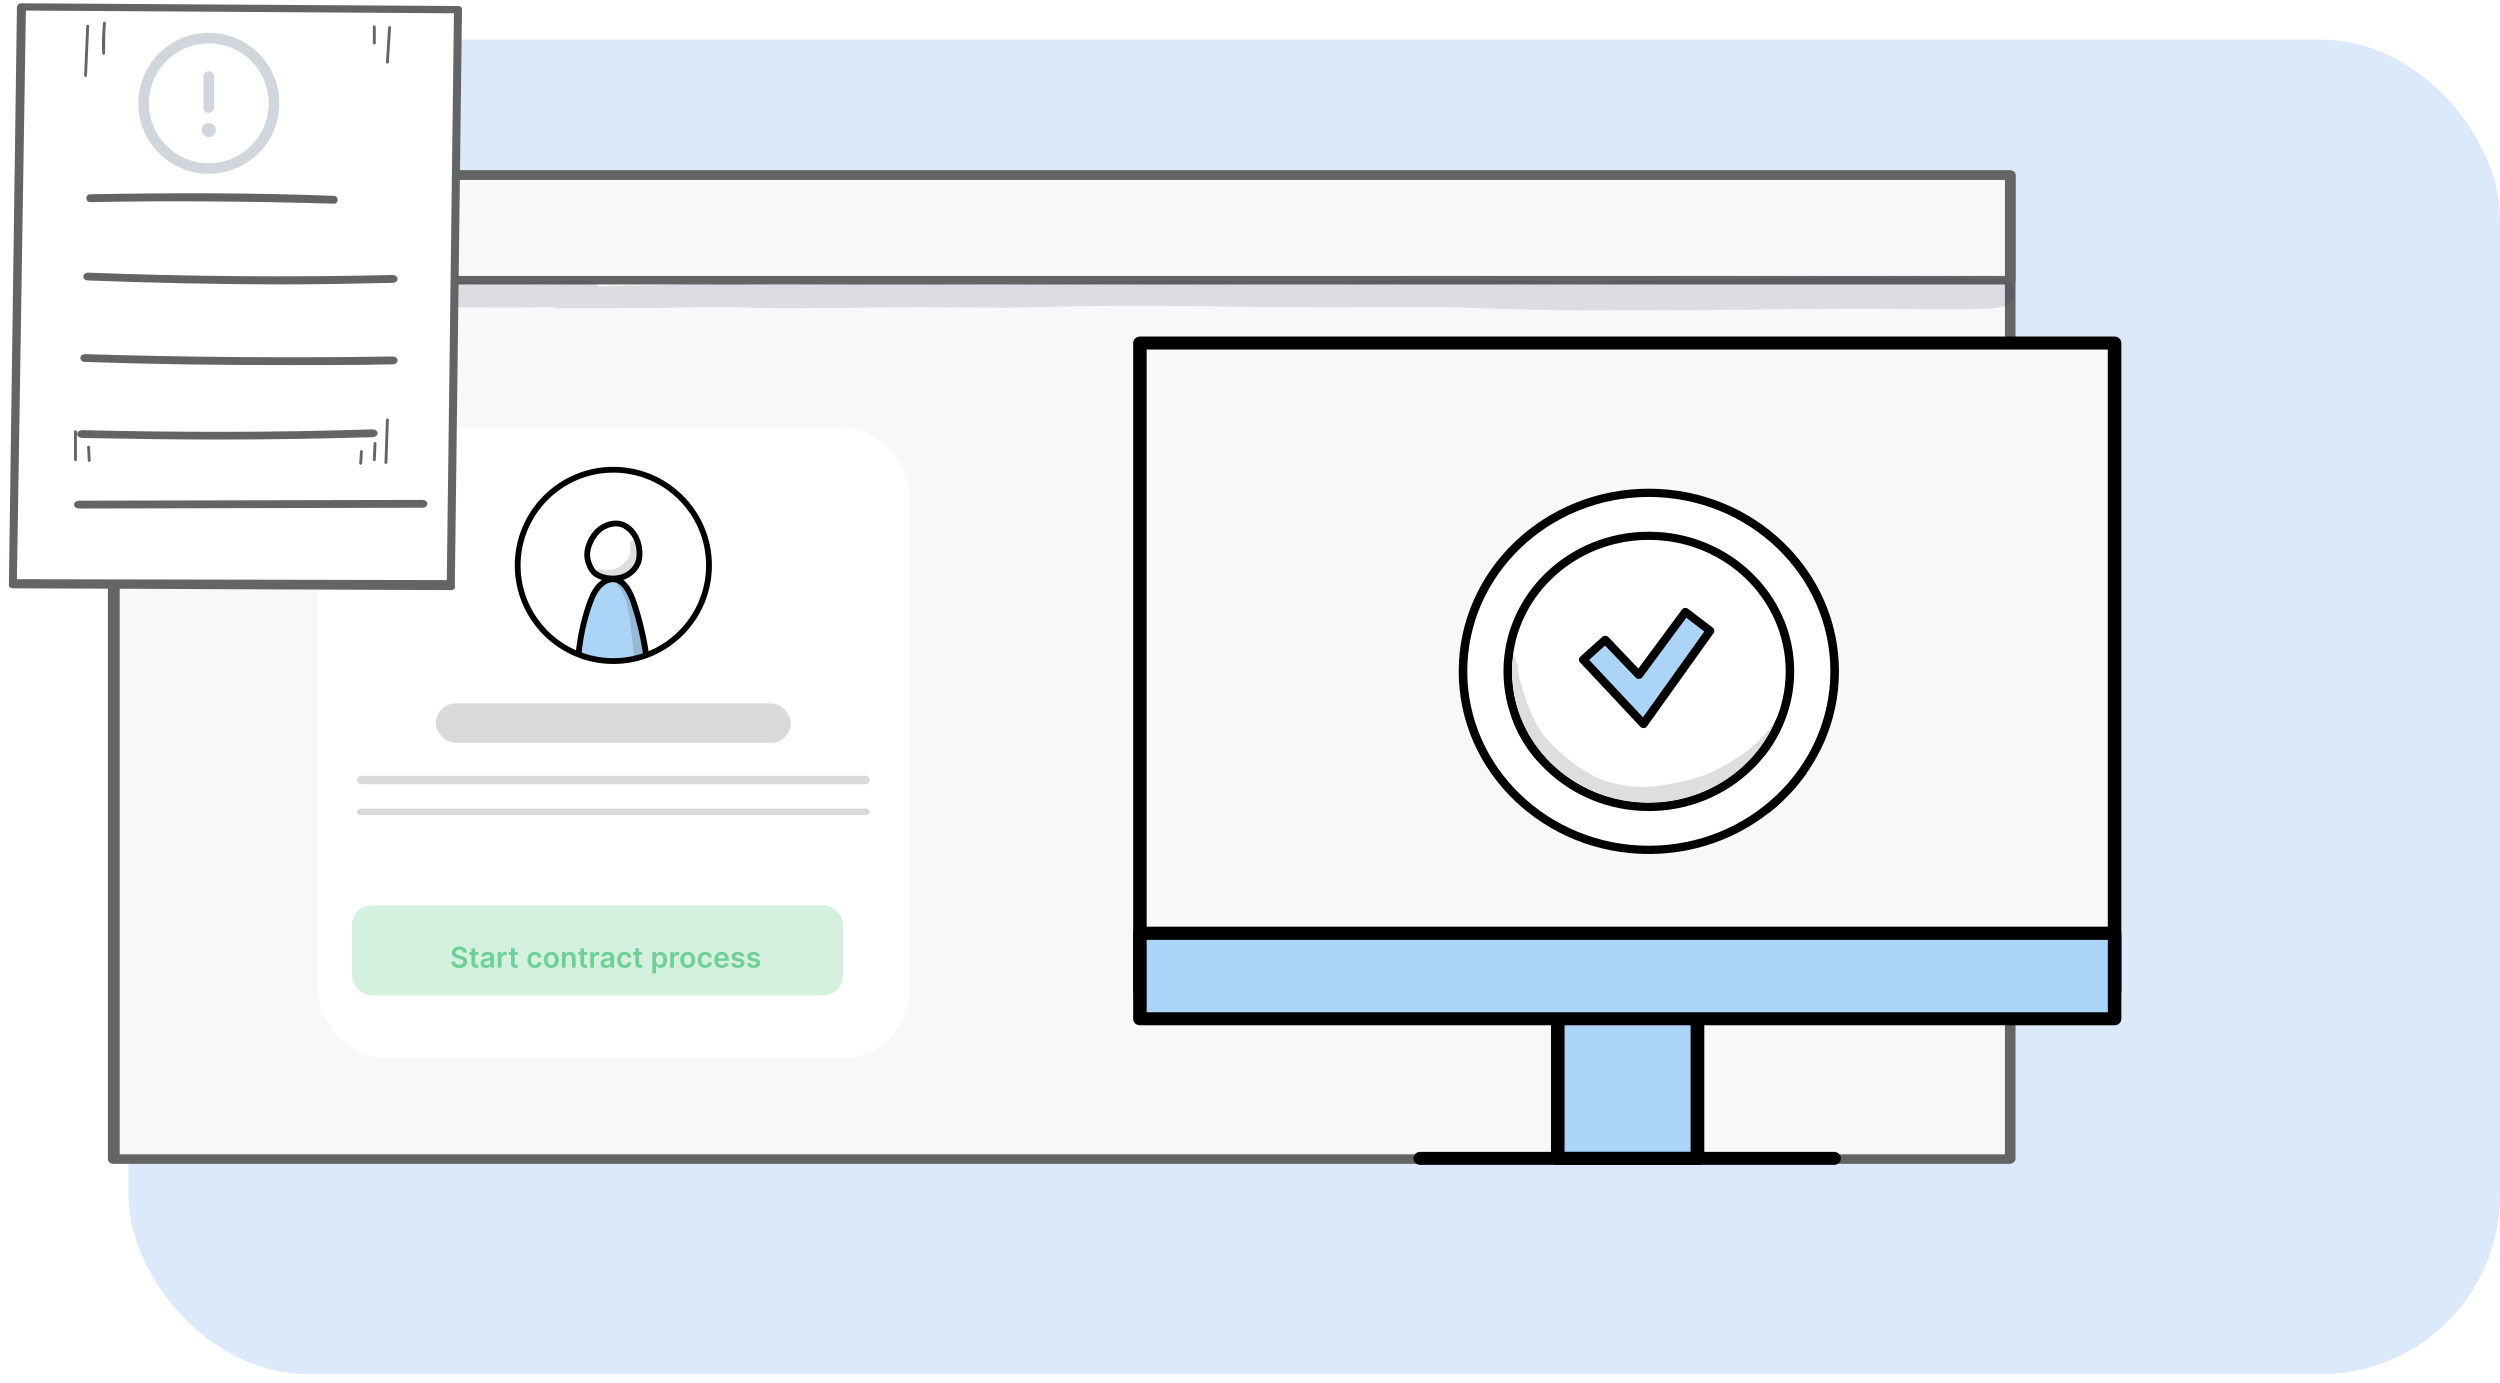 <svg width="253" height="140" viewBox="0 0 253 140" fill="none" xmlns="http://www.w3.org/2000/svg">
<rect opacity="0.5" x="13" y="4" width="240" height="135.061" rx="18.121" fill="#B8D4F7"/>
<path d="M203.497 17.727H11.52V117.301H203.497V17.727Z" fill="#F7F8F9"/>
<path d="M203.374 117.782H11.516C11.158 117.782 10.919 117.589 10.919 117.301V17.727C10.919 17.438 11.158 17.246 11.516 17.246H203.374C203.732 17.246 203.971 17.438 203.971 17.727V117.301C203.971 117.493 203.732 117.782 203.374 117.782ZM12.113 116.82H202.896V18.208H12.113V116.82Z" fill="#636464"/>
<path d="M203.497 17.727H11.52V28.405H203.497V17.727Z" fill="#F7F8F9"/>
<path d="M203.374 28.79H11.516C11.158 28.79 10.919 28.598 10.919 28.309V17.727C10.919 17.438 11.158 17.246 11.516 17.246H203.374C203.732 17.246 203.971 17.438 203.971 17.727V28.406C203.971 28.598 203.732 28.79 203.374 28.79ZM12.113 27.925H202.896V18.208H12.113V27.925Z" fill="#636464"/>
<g opacity="0.129">
<path d="M201.708 28.311C201.469 28.311 201.23 28.311 200.872 28.311C200.753 28.311 200.753 28.311 200.753 28.311H200.633C198.007 28.022 195.38 28.119 192.753 28.119C189.53 28.119 186.426 28.022 183.202 28.119C179.74 28.119 176.397 28.311 172.935 28.311C170.07 28.311 167.204 28.311 164.339 28.407C159.086 28.6 153.713 28.311 148.46 28.311C143.804 28.215 139.148 28.407 134.492 28.503C126.851 28.503 119.329 28.311 111.688 28.503C107.987 28.6 104.167 28.792 100.466 28.792C97.123 28.792 93.78 28.696 90.437 28.696C85.9 28.696 81.364 28.888 76.708 28.792C72.529 28.6 68.47 28.888 64.291 28.888C63.097 28.888 61.784 28.984 60.59 28.984C60.112 28.503 59.277 28.407 58.56 28.407C57.486 28.407 56.531 28.407 55.456 28.503C52.472 28.6 49.487 28.6 46.502 28.503C43.517 28.503 40.533 28.311 37.429 28.311C34.563 28.311 31.817 28.407 28.952 28.311C28.594 28.119 27.997 28.022 27.519 28.119C26.564 28.311 26.087 29.081 26.325 29.85C26.325 29.947 26.325 29.947 26.325 30.043C26.445 30.427 26.445 30.812 26.445 31.293C25.012 31.293 23.579 31.293 22.147 31.39C19.998 31.39 17.849 31.39 15.7 31.39C14.506 31.39 13.073 31.197 11.999 31.486C10.327 31.967 10.924 34.083 12.596 33.987C16.536 33.891 20.356 34.083 24.296 33.891C25.37 33.891 26.564 33.795 27.639 33.699C27.639 33.699 27.639 33.699 27.758 33.699C29.071 33.699 29.549 32.929 29.549 31.967V31.871C29.549 31.871 29.549 31.871 29.549 31.967V31.871C29.549 31.774 29.549 31.774 29.549 31.678C29.549 31.39 29.668 31.197 29.668 30.909C33.489 31.101 37.309 31.005 41.01 31.005C45.547 31.101 50.084 31.197 54.621 31.101C55.098 31.101 55.576 31.101 56.053 31.101C56.292 31.197 56.411 31.197 56.77 31.197C61.426 31.197 65.963 31.197 70.619 31.101C73.365 31.005 76.23 31.197 78.976 31.197C83.751 31.197 88.646 31.101 93.422 31.101C97.242 31.101 100.943 31.197 104.764 31.101C115.986 30.716 127.209 31.197 138.432 31.101C141.416 31.101 144.401 31.005 147.386 31.101C152.042 31.293 158.728 31.486 164.697 31.39C174.606 31.486 184.396 31.101 194.306 31.293C197.887 31.293 201.469 31.39 202.782 31.005C204.812 30.139 203.737 27.83 201.708 28.311Z" fill="#23274D"/>
</g>
<g opacity="0.129">
<path d="M26.314 53.901C26.195 53.901 25.956 53.901 25.837 53.805C25.24 53.805 25.598 53.901 24.762 53.901C22.852 53.901 20.942 53.998 19.031 53.998C17.36 53.998 15.808 53.901 14.136 53.901C13.54 53.901 12.704 53.709 12.226 54.19C11.51 54.767 12.107 55.825 13.062 55.729C15.33 55.729 17.599 55.825 19.867 55.825C21.658 55.825 25.956 55.825 25.479 55.922C25.717 56.018 26.075 56.018 26.314 55.922H26.434C26.434 55.922 26.434 55.922 26.553 55.922H26.672C26.672 55.922 26.672 55.922 26.792 55.922C26.792 55.922 26.792 55.922 26.911 55.922C27.747 55.344 27.389 53.998 26.314 53.901Z" fill="#23274D"/>
</g>
<path d="M157.649 117.226V99.456H171.79V117.226H157.649Z" fill="#ACD4F7"/>
<path d="M158.333 116.568H171.09V100.127H158.333V116.568ZM171.789 117.897H157.648C157.264 117.897 156.962 117.595 156.962 117.239V99.468C156.962 99.1 157.264 98.81 157.648 98.81H171.789C172.173 98.81 172.474 99.113 172.474 99.468V117.239C172.474 117.608 172.173 117.897 171.789 117.897Z" fill="black"/>
<path d="M185.616 117.884H143.726C143.342 117.884 143.04 117.581 143.04 117.226C143.04 116.87 143.342 116.567 143.726 116.567H185.616C186 116.567 186.301 116.87 186.301 117.226C186.301 117.581 185.986 117.884 185.616 117.884Z" fill="black"/>
<path d="M115.36 100.311V34.717H213.996V100.311H115.36Z" fill="#F7F8F9"/>
<path d="M166.861 81.658C158.977 81.658 152.58 75.514 152.58 67.94C152.58 60.367 158.977 54.222 166.861 54.222C174.745 54.222 181.142 60.367 181.142 67.94C181.142 75.514 174.745 81.658 166.861 81.658ZM166.861 81.658C158.977 81.658 152.58 75.514 152.58 67.94C152.58 60.367 158.977 54.222 166.861 54.222C174.745 54.222 181.142 60.367 181.142 67.94C181.142 75.514 174.745 81.658 166.861 81.658ZM166.861 49.87C156.475 49.87 148.058 57.955 148.058 67.932C148.058 77.909 156.475 85.994 166.861 85.994C177.247 85.994 185.664 77.909 185.664 67.932C185.664 57.955 177.247 49.87 166.861 49.87Z" fill="white"/>
<path d="M153.011 67.94C153.011 75.274 159.227 81.245 166.861 81.245C174.496 81.245 180.712 75.274 180.712 67.94C180.712 60.606 174.496 54.635 166.861 54.635C159.227 54.635 153.011 60.606 153.011 67.94ZM166.861 82.079C158.745 82.079 152.151 75.736 152.151 67.94C152.151 60.143 158.754 53.809 166.861 53.809C174.969 53.809 181.572 60.152 181.572 67.94C181.572 75.728 174.969 82.079 166.861 82.079ZM166.861 50.291C156.733 50.291 148.488 58.211 148.488 67.94C148.488 77.669 156.733 85.589 166.861 85.589C176.989 85.589 185.234 77.669 185.234 67.94C185.234 58.211 176.989 50.291 166.861 50.291ZM166.861 86.424C156.252 86.424 147.62 78.132 147.62 67.94C147.62 57.748 156.252 49.456 166.861 49.456C177.471 49.456 186.103 57.748 186.103 67.94C186.103 78.132 177.471 86.424 166.861 86.424Z" fill="black"/>
<path d="M166.861 81.246C159.226 81.246 153.01 75.275 153.01 67.941C153.01 67.313 153.053 66.685 153.147 66.074C153.285 66.537 153.44 66.991 153.612 67.445C153.612 68.172 153.698 68.469 153.964 69.32C154.145 69.939 154.325 70.559 154.557 71.162C154.79 71.748 155.176 73.045 156.303 74.523C157.352 75.737 158.891 77.042 159.578 77.505C161.203 78.554 161.96 78.966 163.516 79.313C164.522 79.553 165.408 79.644 166.207 79.644C167.17 79.644 168.004 79.52 168.769 79.379C171.744 78.851 173.506 78.256 175.862 76.621C175.94 76.571 176.026 76.547 176.103 76.53C176.567 76.192 177.014 75.836 177.487 75.432C178.029 74.936 179 73.887 179.069 73.763C179.344 73.45 179.533 73.053 179.783 72.715C177.779 77.695 172.741 81.238 166.852 81.238M155.331 76.72C155.331 76.72 155.28 76.671 155.262 76.646C154.222 75.522 153.638 74.391 153.233 73.293C153.766 74.531 154.471 75.688 155.331 76.72ZM178.553 76.497C179.155 75.737 179.679 74.92 180.118 74.052C180.084 74.143 180.049 74.242 180.015 74.333C179.808 74.796 179.585 75.25 179.361 75.704C179.146 75.944 178.871 76.208 178.562 76.489" fill="#DEDEDE"/>
<path d="M166.388 81.692C165.855 81.692 165.313 81.65 164.78 81.56H164.763C163.903 81.46 163.035 81.361 162.201 81.13C160.671 80.651 159.295 79.834 157.997 78.933C157.455 78.504 156.587 78.041 155.332 76.728C154.472 75.696 153.767 74.539 153.234 73.301C153.019 72.714 152.864 72.136 152.709 71.575C152.46 69.716 152.426 67.841 152.675 65.975C152.692 65.975 152.718 65.975 152.735 65.975C152.864 65.975 153.002 66.008 153.122 66.057C153.122 66.066 153.122 66.074 153.122 66.082C153.036 66.693 152.984 67.313 152.984 67.949C152.984 75.283 159.2 81.254 166.835 81.254C172.724 81.254 177.763 77.711 179.766 72.731C179.878 72.582 179.998 72.442 180.144 72.326C180.256 72.26 180.376 72.235 180.497 72.235C180.591 72.235 180.686 72.252 180.772 72.285C180.548 72.879 180.325 73.482 180.101 74.077C179.663 74.944 179.138 75.762 178.536 76.522C177.599 77.364 176.327 78.33 175.072 79.082C174.814 79.272 174.624 79.396 174.074 79.718C172.724 80.403 171.237 80.841 169.758 81.188C169.045 81.37 168.331 81.576 167.592 81.642C167.179 81.683 166.775 81.708 166.362 81.708" fill="black"/>
<path d="M179.483 82.775C179.379 82.7 179.284 82.609 179.206 82.509L179.483 82.775Z" fill="#DEDEDE"/>
<path d="M179.035 82.236C178.872 81.873 178.897 81.435 179.216 81.055C179.344 80.84 179.585 80.741 179.792 80.609H179.809C180.84 79.701 181.012 79.758 181.64 79.065L181.692 79.007C181.984 78.569 182.362 78.173 182.887 78.156C182.792 78.296 182.689 78.437 182.594 78.569C181.735 79.734 180.746 80.799 179.637 81.749C179.439 81.914 179.241 82.079 179.044 82.236" fill="black"/>
<path d="M162.45 64.744L160.214 66.751L166.319 73.268L173.059 63.836L170.557 61.928L165.846 68.304L162.45 64.744Z" fill="#ACD4F7"/>
<path d="M160.817 66.776L166.268 72.591L172.475 63.91L170.652 62.515L166.207 68.535C166.13 68.635 166.01 68.701 165.881 68.709C165.743 68.709 165.623 68.668 165.537 68.577L162.433 65.331L160.825 66.776H160.817ZM166.311 73.681C166.19 73.681 166.07 73.631 165.992 73.54L159.897 67.032C159.742 66.867 159.751 66.603 159.923 66.454L162.158 64.447C162.244 64.373 162.356 64.332 162.467 64.34C162.579 64.34 162.691 64.389 162.768 64.472L165.803 67.652L170.205 61.697C170.274 61.606 170.377 61.54 170.498 61.524C170.618 61.507 170.73 61.54 170.824 61.606L173.326 63.514C173.507 63.646 173.541 63.894 173.412 64.076L166.672 73.507C166.594 73.615 166.474 73.681 166.345 73.689H166.319L166.311 73.681Z" fill="black"/>
<g filter="url(#filter0_d_13600_78629)">
<rect x="29.062" y="40.172" width="59.85" height="63.84" rx="6.82" fill="white"/>
<rect x="41.031" y="68.1" width="35.91" height="3.99" rx="1.995" fill="#D9D9D9"/>
<rect x="33.052" y="75.43" width="51.87" height="0.857" rx="0.429" fill="#D9D9D9"/>
<rect x="33.052" y="78.75" width="51.87" height="0.643" rx="0.322" fill="#D9D9D9"/>
<rect x="32.533" y="88.53" width="49.706" height="9.113" rx="1.995" fill="#6FCF97" fill-opacity="0.3"/>
<path d="M43.804 93.316C43.795 93.226 43.754 93.156 43.683 93.106C43.612 93.055 43.52 93.03 43.407 93.03C43.327 93.03 43.259 93.042 43.202 93.066C43.145 93.09 43.102 93.123 43.071 93.164C43.041 93.205 43.026 93.252 43.025 93.305C43.025 93.349 43.035 93.387 43.055 93.42C43.075 93.452 43.103 93.479 43.138 93.502C43.173 93.524 43.212 93.542 43.255 93.558C43.297 93.573 43.34 93.585 43.383 93.596L43.581 93.645C43.661 93.664 43.737 93.689 43.811 93.72C43.885 93.752 43.951 93.792 44.009 93.84C44.068 93.888 44.115 93.946 44.149 94.014C44.184 94.082 44.201 94.161 44.201 94.253C44.201 94.376 44.169 94.485 44.106 94.579C44.043 94.672 43.952 94.745 43.832 94.798C43.714 94.85 43.57 94.876 43.401 94.876C43.237 94.876 43.094 94.851 42.974 94.8C42.853 94.749 42.759 94.675 42.691 94.578C42.624 94.481 42.588 94.362 42.582 94.222H42.958C42.964 94.295 42.986 94.356 43.026 94.405C43.066 94.454 43.118 94.49 43.181 94.514C43.246 94.538 43.318 94.55 43.398 94.55C43.481 94.55 43.553 94.538 43.616 94.513C43.679 94.488 43.729 94.453 43.764 94.408C43.8 94.363 43.818 94.31 43.819 94.249C43.818 94.195 43.802 94.149 43.77 94.114C43.739 94.077 43.695 94.047 43.638 94.023C43.581 93.998 43.515 93.976 43.44 93.957L43.2 93.895C43.026 93.851 42.889 93.783 42.788 93.692C42.688 93.601 42.638 93.48 42.638 93.329C42.638 93.205 42.672 93.096 42.739 93.003C42.807 92.909 42.899 92.837 43.016 92.785C43.132 92.733 43.264 92.707 43.412 92.707C43.562 92.707 43.693 92.733 43.806 92.785C43.919 92.837 44.008 92.909 44.072 93.001C44.137 93.092 44.17 93.197 44.172 93.316H43.804ZM45.315 93.263V93.551H44.406V93.263H45.315ZM44.63 92.884H45.003V94.369C45.003 94.419 45.01 94.457 45.025 94.484C45.041 94.51 45.062 94.528 45.087 94.538C45.112 94.547 45.141 94.552 45.172 94.552C45.195 94.552 45.216 94.55 45.235 94.547C45.255 94.544 45.27 94.54 45.281 94.538L45.343 94.829C45.324 94.836 45.295 94.844 45.258 94.852C45.222 94.86 45.177 94.865 45.124 94.866C45.031 94.869 44.947 94.855 44.872 94.824C44.797 94.792 44.738 94.744 44.694 94.678C44.651 94.612 44.629 94.529 44.63 94.431V92.884ZM46.081 94.876C45.981 94.876 45.891 94.859 45.811 94.823C45.731 94.787 45.668 94.733 45.621 94.662C45.575 94.592 45.552 94.504 45.552 94.401C45.552 94.312 45.569 94.238 45.602 94.18C45.635 94.121 45.68 94.074 45.737 94.039C45.794 94.004 45.858 93.978 45.929 93.96C46.001 93.942 46.076 93.928 46.153 93.92C46.245 93.91 46.32 93.902 46.378 93.894C46.436 93.886 46.478 93.874 46.504 93.857C46.53 93.84 46.544 93.814 46.544 93.778V93.772C46.544 93.694 46.521 93.634 46.475 93.591C46.429 93.549 46.363 93.528 46.276 93.528C46.185 93.528 46.112 93.548 46.059 93.587C46.006 93.627 45.97 93.674 45.952 93.728L45.604 93.679C45.631 93.583 45.676 93.503 45.74 93.438C45.803 93.373 45.88 93.324 45.971 93.292C46.063 93.259 46.163 93.243 46.274 93.243C46.35 93.243 46.426 93.251 46.502 93.269C46.577 93.287 46.646 93.317 46.709 93.358C46.771 93.398 46.821 93.454 46.859 93.524C46.897 93.594 46.916 93.681 46.916 93.786V94.845H46.558V94.627H46.546C46.523 94.671 46.491 94.713 46.45 94.751C46.41 94.789 46.358 94.819 46.297 94.843C46.236 94.865 46.164 94.876 46.081 94.876ZM46.178 94.603C46.253 94.603 46.318 94.588 46.373 94.558C46.428 94.528 46.47 94.488 46.499 94.439C46.53 94.389 46.545 94.336 46.545 94.277V94.091C46.533 94.1 46.513 94.109 46.485 94.118C46.458 94.126 46.427 94.133 46.392 94.139C46.358 94.145 46.324 94.151 46.291 94.156C46.257 94.161 46.228 94.165 46.203 94.168C46.147 94.176 46.098 94.188 46.054 94.205C46.01 94.222 45.975 94.246 45.95 94.277C45.924 94.308 45.912 94.347 45.912 94.395C45.912 94.463 45.937 94.515 45.987 94.55C46.037 94.585 46.101 94.603 46.178 94.603ZM47.291 94.845V93.263H47.653V93.527H47.669C47.698 93.435 47.748 93.365 47.818 93.316C47.888 93.266 47.969 93.24 48.059 93.24C48.08 93.24 48.103 93.241 48.128 93.243C48.154 93.245 48.176 93.247 48.193 93.251V93.594C48.178 93.588 48.153 93.583 48.118 93.579C48.084 93.574 48.052 93.572 48.02 93.572C47.952 93.572 47.891 93.587 47.837 93.616C47.783 93.645 47.741 93.685 47.71 93.737C47.679 93.788 47.664 93.848 47.664 93.915V94.845H47.291ZM49.316 93.263V93.551H48.406V93.263H49.316ZM48.631 92.884H49.004V94.369C49.004 94.419 49.011 94.457 49.026 94.484C49.042 94.51 49.063 94.528 49.088 94.538C49.114 94.547 49.142 94.552 49.172 94.552C49.196 94.552 49.217 94.55 49.236 94.547C49.256 94.544 49.271 94.54 49.282 94.538L49.344 94.829C49.325 94.836 49.296 94.844 49.259 94.852C49.223 94.86 49.178 94.865 49.125 94.866C49.032 94.869 48.948 94.855 48.873 94.824C48.798 94.792 48.739 94.744 48.695 94.678C48.651 94.612 48.63 94.529 48.631 94.431V92.884ZM51.036 94.876C50.879 94.876 50.743 94.841 50.63 94.772C50.517 94.702 50.43 94.606 50.369 94.484C50.309 94.361 50.279 94.22 50.279 94.06C50.279 93.899 50.309 93.758 50.371 93.635C50.433 93.511 50.52 93.415 50.633 93.347C50.746 93.277 50.88 93.243 51.034 93.243C51.163 93.243 51.276 93.266 51.375 93.314C51.475 93.36 51.554 93.426 51.613 93.512C51.672 93.597 51.706 93.697 51.714 93.811H51.358C51.343 93.735 51.309 93.671 51.255 93.62C51.201 93.569 51.129 93.543 51.039 93.543C50.963 93.543 50.896 93.564 50.839 93.605C50.781 93.645 50.736 93.704 50.704 93.78C50.672 93.856 50.657 93.947 50.657 94.054C50.657 94.162 50.672 94.254 50.704 94.332C50.735 94.409 50.78 94.468 50.837 94.51C50.894 94.551 50.962 94.572 51.039 94.572C51.094 94.572 51.144 94.561 51.187 94.541C51.231 94.52 51.267 94.489 51.297 94.449C51.326 94.409 51.347 94.361 51.358 94.304H51.714C51.705 94.416 51.672 94.515 51.615 94.602C51.558 94.687 51.48 94.755 51.382 94.803C51.284 94.852 51.169 94.876 51.036 94.876ZM52.71 94.876C52.555 94.876 52.422 94.841 52.308 94.774C52.195 94.706 52.107 94.611 52.045 94.488C51.983 94.366 51.952 94.223 51.952 94.06C51.952 93.897 51.983 93.754 52.045 93.631C52.107 93.508 52.195 93.412 52.308 93.344C52.422 93.276 52.555 93.243 52.71 93.243C52.864 93.243 52.998 93.276 53.111 93.344C53.225 93.412 53.312 93.508 53.374 93.631C53.437 93.754 53.468 93.897 53.468 94.06C53.468 94.223 53.437 94.366 53.374 94.488C53.312 94.611 53.225 94.706 53.111 94.774C52.998 94.841 52.864 94.876 52.71 94.876ZM52.712 94.577C52.796 94.577 52.866 94.554 52.922 94.508C52.978 94.461 53.02 94.399 53.048 94.32C53.076 94.242 53.09 94.155 53.09 94.059C53.09 93.962 53.076 93.875 53.048 93.796C53.02 93.718 52.978 93.655 52.922 93.608C52.866 93.561 52.796 93.538 52.712 93.538C52.626 93.538 52.555 93.561 52.498 93.608C52.441 93.655 52.399 93.718 52.371 93.796C52.344 93.875 52.33 93.962 52.33 94.059C52.33 94.155 52.344 94.242 52.371 94.32C52.399 94.399 52.441 94.461 52.498 94.508C52.555 94.554 52.626 94.577 52.712 94.577ZM54.157 93.918V94.845H53.784V93.263H54.14V93.532H54.159C54.195 93.443 54.253 93.373 54.333 93.321C54.413 93.269 54.512 93.243 54.63 93.243C54.74 93.243 54.835 93.266 54.916 93.312C54.997 93.359 55.06 93.427 55.105 93.515C55.15 93.604 55.173 93.711 55.172 93.838V94.845H54.799V93.895C54.799 93.79 54.772 93.707 54.717 93.647C54.663 93.587 54.587 93.558 54.491 93.558C54.426 93.558 54.368 93.572 54.317 93.601C54.267 93.629 54.228 93.67 54.199 93.723C54.171 93.777 54.157 93.842 54.157 93.918ZM56.341 93.263V93.551H55.431V93.263H56.341ZM55.656 92.884H56.029V94.369C56.029 94.419 56.036 94.457 56.051 94.484C56.067 94.51 56.088 94.528 56.113 94.538C56.139 94.547 56.167 94.552 56.197 94.552C56.221 94.552 56.242 94.55 56.261 94.547C56.281 94.544 56.296 94.54 56.307 94.538L56.37 94.829C56.35 94.836 56.321 94.844 56.284 94.852C56.248 94.86 56.203 94.865 56.15 94.866C56.057 94.869 55.973 94.855 55.898 94.824C55.823 94.792 55.764 94.744 55.72 94.678C55.676 94.612 55.655 94.529 55.656 94.431V92.884ZM56.652 94.845V93.263H57.014V93.527H57.03C57.059 93.435 57.108 93.365 57.178 93.316C57.249 93.266 57.33 93.24 57.42 93.24C57.441 93.24 57.464 93.241 57.489 93.243C57.516 93.245 57.537 93.247 57.554 93.251V93.594C57.539 93.588 57.514 93.583 57.479 93.579C57.446 93.574 57.413 93.572 57.381 93.572C57.313 93.572 57.252 93.587 57.198 93.616C57.145 93.645 57.102 93.685 57.072 93.737C57.041 93.788 57.025 93.848 57.025 93.915V94.845H56.652ZM58.229 94.876C58.129 94.876 58.038 94.859 57.958 94.823C57.878 94.787 57.815 94.733 57.769 94.662C57.722 94.592 57.7 94.504 57.7 94.401C57.7 94.312 57.716 94.238 57.749 94.18C57.782 94.121 57.827 94.074 57.884 94.039C57.941 94.004 58.005 93.978 58.076 93.96C58.148 93.942 58.223 93.928 58.3 93.92C58.392 93.91 58.468 93.902 58.525 93.894C58.583 93.886 58.625 93.874 58.651 93.857C58.678 93.84 58.691 93.814 58.691 93.778V93.772C58.691 93.694 58.668 93.634 58.622 93.591C58.576 93.549 58.51 93.528 58.423 93.528C58.332 93.528 58.26 93.548 58.206 93.587C58.153 93.627 58.118 93.674 58.099 93.728L57.751 93.679C57.779 93.583 57.824 93.503 57.887 93.438C57.95 93.373 58.027 93.324 58.119 93.292C58.21 93.259 58.311 93.243 58.421 93.243C58.498 93.243 58.573 93.251 58.649 93.269C58.724 93.287 58.793 93.317 58.856 93.358C58.918 93.398 58.968 93.454 59.006 93.524C59.045 93.594 59.064 93.681 59.064 93.786V94.845H58.706V94.627H58.693C58.67 94.671 58.639 94.713 58.597 94.751C58.557 94.789 58.506 94.819 58.444 94.843C58.383 94.865 58.311 94.876 58.229 94.876ZM58.326 94.603C58.4 94.603 58.465 94.588 58.52 94.558C58.575 94.528 58.617 94.488 58.647 94.439C58.677 94.389 58.692 94.336 58.692 94.277V94.091C58.681 94.1 58.661 94.109 58.632 94.118C58.605 94.126 58.574 94.133 58.54 94.139C58.505 94.145 58.471 94.151 58.438 94.156C58.404 94.161 58.375 94.165 58.35 94.168C58.295 94.176 58.245 94.188 58.201 94.205C58.157 94.222 58.122 94.246 58.097 94.277C58.072 94.308 58.059 94.347 58.059 94.395C58.059 94.463 58.084 94.515 58.134 94.55C58.184 94.585 58.248 94.603 58.326 94.603ZM60.129 94.876C59.971 94.876 59.835 94.841 59.722 94.772C59.609 94.702 59.522 94.606 59.461 94.484C59.401 94.361 59.371 94.22 59.371 94.06C59.371 93.899 59.402 93.758 59.463 93.635C59.525 93.511 59.612 93.415 59.725 93.347C59.838 93.277 59.972 93.243 60.126 93.243C60.255 93.243 60.368 93.266 60.467 93.314C60.567 93.36 60.646 93.426 60.705 93.512C60.764 93.597 60.798 93.697 60.806 93.811H60.45C60.435 93.735 60.401 93.671 60.347 93.62C60.293 93.569 60.221 93.543 60.132 93.543C60.055 93.543 59.989 93.564 59.931 93.605C59.873 93.645 59.828 93.704 59.796 93.78C59.764 93.856 59.749 93.947 59.749 94.054C59.749 94.162 59.764 94.254 59.796 94.332C59.828 94.409 59.872 94.468 59.929 94.51C59.986 94.551 60.054 94.572 60.132 94.572C60.187 94.572 60.236 94.561 60.279 94.541C60.323 94.52 60.359 94.489 60.389 94.449C60.419 94.409 60.439 94.361 60.45 94.304H60.806C60.797 94.416 60.764 94.515 60.707 94.602C60.65 94.687 60.573 94.755 60.474 94.803C60.376 94.852 60.261 94.876 60.129 94.876ZM61.902 93.263V93.551H60.993V93.263H61.902ZM61.217 92.884H61.59V94.369C61.59 94.419 61.597 94.457 61.612 94.484C61.628 94.51 61.649 94.528 61.674 94.538C61.7 94.547 61.728 94.552 61.759 94.552C61.782 94.552 61.803 94.55 61.822 94.547C61.842 94.544 61.858 94.54 61.868 94.538L61.931 94.829C61.911 94.836 61.882 94.844 61.845 94.852C61.809 94.86 61.764 94.865 61.711 94.866C61.618 94.869 61.534 94.855 61.459 94.824C61.384 94.792 61.325 94.744 61.281 94.678C61.238 94.612 61.216 94.529 61.217 94.431V92.884ZM62.933 95.438V93.263H63.299V93.525H63.321C63.34 93.486 63.367 93.445 63.402 93.402C63.437 93.358 63.485 93.321 63.544 93.29C63.604 93.258 63.68 93.243 63.773 93.243C63.895 93.243 64.005 93.274 64.103 93.336C64.202 93.398 64.281 93.49 64.338 93.611C64.397 93.732 64.426 93.88 64.426 94.056C64.426 94.23 64.397 94.377 64.34 94.499C64.283 94.62 64.206 94.713 64.108 94.777C64.009 94.841 63.898 94.872 63.774 94.872C63.683 94.872 63.608 94.857 63.548 94.827C63.489 94.797 63.441 94.76 63.404 94.718C63.369 94.675 63.341 94.634 63.321 94.595H63.306V95.438H62.933ZM63.298 94.054C63.298 94.156 63.313 94.246 63.342 94.323C63.371 94.4 63.413 94.46 63.468 94.503C63.524 94.545 63.591 94.567 63.67 94.567C63.752 94.567 63.821 94.545 63.877 94.501C63.932 94.456 63.974 94.395 64.003 94.319C64.031 94.241 64.046 94.153 64.046 94.054C64.046 93.956 64.032 93.868 64.004 93.792C63.975 93.716 63.934 93.656 63.878 93.613C63.822 93.57 63.753 93.548 63.67 93.548C63.59 93.548 63.523 93.569 63.467 93.611C63.411 93.653 63.369 93.712 63.34 93.787C63.312 93.863 63.298 93.952 63.298 94.054ZM64.745 94.845V93.263H65.106V93.527H65.123C65.152 93.435 65.201 93.365 65.271 93.316C65.342 93.266 65.422 93.24 65.513 93.24C65.534 93.24 65.557 93.241 65.582 93.243C65.608 93.245 65.63 93.247 65.647 93.251V93.594C65.631 93.588 65.606 93.583 65.572 93.579C65.538 93.574 65.505 93.572 65.474 93.572C65.406 93.572 65.345 93.587 65.291 93.616C65.237 93.645 65.195 93.685 65.164 93.737C65.133 93.788 65.118 93.848 65.118 93.915V94.845H64.745ZM66.519 94.876C66.365 94.876 66.231 94.841 66.118 94.774C66.004 94.706 65.917 94.611 65.854 94.488C65.792 94.366 65.761 94.223 65.761 94.06C65.761 93.897 65.792 93.754 65.854 93.631C65.917 93.508 66.004 93.412 66.118 93.344C66.231 93.276 66.365 93.243 66.519 93.243C66.674 93.243 66.808 93.276 66.921 93.344C67.034 93.412 67.122 93.508 67.183 93.631C67.246 93.754 67.277 93.897 67.277 94.06C67.277 94.223 67.246 94.366 67.183 94.488C67.122 94.611 67.034 94.706 66.921 94.774C66.808 94.841 66.674 94.876 66.519 94.876ZM66.521 94.577C66.605 94.577 66.675 94.554 66.731 94.508C66.788 94.461 66.829 94.399 66.857 94.32C66.885 94.242 66.899 94.155 66.899 94.059C66.899 93.962 66.885 93.875 66.857 93.796C66.829 93.718 66.788 93.655 66.731 93.608C66.675 93.561 66.605 93.538 66.521 93.538C66.436 93.538 66.364 93.561 66.307 93.608C66.251 93.655 66.209 93.718 66.18 93.796C66.153 93.875 66.139 93.962 66.139 94.059C66.139 94.155 66.153 94.242 66.18 94.32C66.209 94.399 66.251 94.461 66.307 94.508C66.364 94.554 66.436 94.577 66.521 94.577ZM68.283 94.876C68.125 94.876 67.99 94.841 67.877 94.772C67.764 94.702 67.677 94.606 67.616 94.484C67.556 94.361 67.525 94.22 67.525 94.06C67.525 93.899 67.556 93.758 67.618 93.635C67.68 93.511 67.767 93.415 67.88 93.347C67.993 93.277 68.127 93.243 68.281 93.243C68.41 93.243 68.523 93.266 68.622 93.314C68.722 93.36 68.801 93.426 68.86 93.512C68.919 93.597 68.953 93.697 68.961 93.811H68.605C68.59 93.735 68.556 93.671 68.502 93.62C68.448 93.569 68.376 93.543 68.286 93.543C68.21 93.543 68.143 93.564 68.086 93.605C68.028 93.645 67.983 93.704 67.951 93.78C67.919 93.856 67.903 93.947 67.903 94.054C67.903 94.162 67.919 94.254 67.951 94.332C67.982 94.409 68.027 94.468 68.084 94.51C68.141 94.551 68.209 94.572 68.286 94.572C68.341 94.572 68.39 94.561 68.434 94.541C68.478 94.52 68.514 94.489 68.544 94.449C68.573 94.409 68.594 94.361 68.605 94.304H68.961C68.952 94.416 68.919 94.515 68.862 94.602C68.805 94.687 68.728 94.755 68.629 94.803C68.531 94.852 68.416 94.876 68.283 94.876ZM69.967 94.876C69.808 94.876 69.672 94.843 69.556 94.777C69.442 94.71 69.353 94.616 69.292 94.495C69.23 94.372 69.199 94.228 69.199 94.063C69.199 93.9 69.23 93.758 69.292 93.635C69.354 93.511 69.441 93.415 69.553 93.347C69.665 93.277 69.796 93.243 69.948 93.243C70.045 93.243 70.137 93.258 70.223 93.29C70.311 93.321 70.388 93.369 70.454 93.434C70.521 93.499 70.574 93.582 70.613 93.683C70.651 93.783 70.67 93.903 70.67 94.041V94.156H69.374V93.904H70.313C70.312 93.833 70.297 93.77 70.267 93.714C70.237 93.658 70.194 93.614 70.14 93.581C70.087 93.549 70.024 93.533 69.953 93.533C69.876 93.533 69.809 93.551 69.752 93.588C69.694 93.625 69.649 93.673 69.617 93.733C69.585 93.792 69.569 93.856 69.569 93.927V94.147C69.569 94.239 69.585 94.317 69.619 94.383C69.653 94.448 69.7 94.499 69.76 94.534C69.82 94.568 69.891 94.585 69.972 94.585C70.026 94.585 70.076 94.578 70.12 94.562C70.163 94.547 70.201 94.524 70.234 94.493C70.266 94.463 70.29 94.426 70.307 94.381L70.655 94.42C70.633 94.512 70.591 94.593 70.529 94.661C70.468 94.729 70.39 94.782 70.294 94.82C70.199 94.857 70.09 94.876 69.967 94.876ZM72.236 93.681L71.896 93.718C71.886 93.684 71.869 93.652 71.845 93.621C71.822 93.591 71.79 93.567 71.751 93.548C71.711 93.53 71.662 93.52 71.605 93.52C71.527 93.52 71.462 93.537 71.409 93.571C71.357 93.605 71.331 93.648 71.332 93.702C71.331 93.748 71.348 93.785 71.382 93.814C71.417 93.843 71.475 93.866 71.555 93.885L71.825 93.943C71.975 93.975 72.086 94.026 72.158 94.096C72.232 94.166 72.269 94.258 72.27 94.371C72.269 94.471 72.24 94.558 72.182 94.635C72.125 94.71 72.046 94.769 71.944 94.812C71.843 94.854 71.726 94.876 71.594 94.876C71.401 94.876 71.245 94.835 71.127 94.754C71.009 94.672 70.938 94.559 70.916 94.413L71.279 94.378C71.296 94.45 71.331 94.503 71.384 94.54C71.438 94.576 71.507 94.594 71.593 94.594C71.682 94.594 71.753 94.576 71.806 94.54C71.861 94.503 71.888 94.459 71.888 94.405C71.888 94.36 71.87 94.322 71.835 94.293C71.801 94.263 71.747 94.24 71.674 94.225L71.405 94.168C71.253 94.136 71.141 94.083 71.068 94.008C70.995 93.933 70.959 93.838 70.96 93.722C70.959 93.625 70.986 93.54 71.039 93.469C71.093 93.397 71.169 93.341 71.265 93.302C71.362 93.262 71.473 93.243 71.599 93.243C71.785 93.243 71.93 93.282 72.037 93.361C72.144 93.44 72.21 93.547 72.236 93.681ZM73.827 93.681L73.487 93.718C73.478 93.684 73.461 93.652 73.437 93.621C73.413 93.591 73.382 93.567 73.342 93.548C73.302 93.53 73.253 93.52 73.196 93.52C73.118 93.52 73.053 93.537 73 93.571C72.948 93.605 72.922 93.648 72.923 93.702C72.922 93.748 72.939 93.785 72.973 93.814C73.008 93.843 73.066 93.866 73.146 93.885L73.416 93.943C73.566 93.975 73.677 94.026 73.75 94.096C73.823 94.166 73.86 94.258 73.861 94.371C73.86 94.471 73.831 94.558 73.773 94.635C73.716 94.71 73.637 94.769 73.536 94.812C73.434 94.854 73.317 94.876 73.186 94.876C72.992 94.876 72.836 94.835 72.718 94.754C72.6 94.672 72.53 94.559 72.507 94.413L72.87 94.378C72.887 94.45 72.922 94.503 72.975 94.54C73.029 94.576 73.099 94.594 73.184 94.594C73.273 94.594 73.344 94.576 73.398 94.54C73.452 94.503 73.479 94.459 73.479 94.405C73.479 94.36 73.461 94.322 73.426 94.293C73.392 94.263 73.339 94.24 73.266 94.225L72.996 94.168C72.844 94.136 72.732 94.083 72.659 94.008C72.587 93.933 72.55 93.838 72.551 93.722C72.55 93.625 72.577 93.54 72.63 93.469C72.685 93.397 72.76 93.341 72.856 93.302C72.953 93.262 73.064 93.243 73.191 93.243C73.376 93.243 73.522 93.282 73.628 93.361C73.735 93.44 73.802 93.547 73.827 93.681Z" fill="#6FCF97"/>
<path d="M59.051 63.96C64.442 63.96 68.813 59.537 68.813 54.081C68.813 48.626 64.442 44.203 59.051 44.203C53.659 44.203 49.288 48.626 49.288 54.081C49.288 59.537 53.659 63.96 59.051 63.96Z" fill="white"/>
<path d="M59.254 63.774C59.957 63.774 60.649 63.685 61.325 63.495C61.6 63.418 61.87 63.329 62.129 63.217C61.836 61.32 61.391 59.457 60.812 57.64C60.537 56.786 60.108 55.82 59.235 55.619C58.651 55.488 58.033 55.766 57.615 56.199C57.202 56.632 56.955 57.196 56.738 57.756C56.089 59.449 55.66 61.227 55.455 63.028C56.653 63.492 57.983 63.77 59.254 63.77V63.774Z" fill="#ACD4F7"/>
<path d="M62.26 63.461C62.148 63.461 62.044 63.399 61.994 63.29C61.959 63.213 61.959 63.132 61.986 63.059C61.723 61.308 61.313 59.607 60.769 58.003C60.328 56.705 59.806 56.005 59.176 55.858C58.608 55.727 58.044 56.098 57.708 56.489C57.275 56.987 57.012 57.652 56.792 58.297C56.274 59.812 55.93 61.416 55.768 63.066C55.752 63.229 55.605 63.345 55.447 63.329C55.285 63.314 55.169 63.171 55.184 63.008C55.35 61.312 55.706 59.661 56.239 58.104C56.479 57.404 56.769 56.678 57.267 56.102C57.839 55.441 58.624 55.128 59.315 55.286C60.44 55.545 61.008 56.852 61.333 57.814C61.905 59.491 62.33 61.273 62.597 63.105C62.616 63.233 62.55 63.356 62.43 63.414L62.388 63.433C62.349 63.453 62.307 63.461 62.264 63.461H62.26Z" fill="black"/>
<g opacity="0.13">
<path d="M61.346 51.823C61.253 51.556 60.851 51.537 60.716 51.781C60.592 52.078 60.719 52.418 60.685 52.735C60.704 52.793 60.545 53.365 60.457 53.481C60.426 53.535 60.484 53.454 60.503 53.431C60.476 53.462 60.437 53.52 60.41 53.555C60.399 53.57 60.383 53.586 60.372 53.601C60.159 53.813 59.935 54.014 59.715 54.219C59.32 54.443 59.409 54.389 59.073 54.509C58.984 54.536 58.899 54.556 58.806 54.571C58.799 54.571 58.795 54.571 58.783 54.571C58.486 54.559 58.188 54.59 57.89 54.563C57.879 54.563 57.867 54.563 57.859 54.559C57.705 54.532 57.543 54.498 57.4 54.586C57.071 54.764 57.137 55.301 57.504 55.39C57.906 55.491 58.319 55.618 58.737 55.58C59.255 55.533 59.734 55.29 60.175 55.031C61.388 54.409 61.697 52.816 61.342 51.823H61.346Z" fill="black"/>
</g>
<g opacity="0.13">
<path d="M60.9 61.683C60.977 62.695 61.02 62.517 61.058 63.182C61.07 63.306 61.078 63.434 61.082 63.557C61.163 63.538 61.248 63.522 61.329 63.499C61.646 63.41 61.959 63.306 62.26 63.171C62.307 63.151 62.353 63.128 62.4 63.101C62.318 62.633 62.226 62.127 62.121 61.675C61.909 60.709 61.657 59.758 61.36 58.815C61.112 57.996 60.888 57.161 60.494 56.396C60.39 56.183 60.255 55.986 60.104 55.804C60.023 55.692 59.903 55.596 59.756 55.6C59.428 55.588 59.246 56.025 59.486 56.253C60.595 57.64 60.676 60.048 60.9 61.687V61.683Z" fill="black"/>
</g>
<path d="M58.928 55.766C58.519 55.766 58.101 55.7 57.703 55.565C57.437 55.476 57.232 55.376 57.054 55.248C56.691 54.989 56.42 54.595 56.231 54.042C56.111 53.702 56.049 53.397 56.045 53.099C56.038 52.74 56.107 52.361 56.258 51.944C56.517 51.24 56.927 50.653 57.452 50.243C58.055 49.772 58.805 49.54 59.512 49.614C60.208 49.683 60.884 50.147 61.359 50.877C61.73 51.449 61.928 52.16 61.931 52.933C61.931 53.242 61.901 53.513 61.835 53.753C61.626 54.533 60.984 55.217 60.165 55.542C59.783 55.693 59.361 55.766 58.928 55.766ZM59.253 50.189C58.755 50.189 58.241 50.375 57.815 50.707C57.379 51.051 57.031 51.55 56.811 52.149C56.683 52.497 56.625 52.802 56.633 53.088C56.637 53.32 56.687 53.571 56.787 53.849C56.938 54.282 57.139 54.584 57.398 54.769C57.526 54.862 57.68 54.935 57.893 55.005C58.584 55.241 59.334 55.233 59.949 54.993C60.598 54.738 61.104 54.201 61.267 53.598C61.317 53.409 61.344 53.192 61.34 52.933C61.34 52.272 61.174 51.673 60.865 51.198C60.683 50.924 60.188 50.27 59.45 50.197C59.385 50.189 59.319 50.185 59.253 50.185V50.189Z" fill="black"/>
<path d="M58.987 64.11C53.487 64.11 49.012 59.634 49.012 54.135C49.012 48.635 53.487 44.16 58.987 44.16C64.486 44.16 68.962 48.635 68.962 54.135C68.962 59.634 64.486 64.11 58.987 64.11ZM58.987 44.747C53.812 44.747 49.599 48.96 49.599 54.135C49.599 59.31 53.812 63.522 58.987 63.522C64.162 63.522 68.374 59.31 68.374 54.135C68.374 48.96 64.162 44.747 58.987 44.747Z" fill="black"/>
</g>
<path d="M116.045 99.652H213.31V35.374H116.045V99.652ZM213.995 100.968H115.36C114.976 100.968 114.675 100.665 114.675 100.31V34.716C114.675 34.347 114.99 34.058 115.36 34.058H213.995C214.379 34.058 214.68 34.347 214.68 34.716V100.31C214.68 100.679 214.379 100.968 213.995 100.968Z" fill="black"/>
<path d="M115.36 103.102V94.453H213.996V103.102H115.36Z" fill="#ACD4F7"/>
<path d="M116.045 102.444H213.31V95.112H116.045V102.444ZM213.995 103.76H115.36C114.976 103.76 114.675 103.471 114.675 103.102V94.44C114.675 94.072 114.99 93.782 115.36 93.782H213.995C214.379 93.782 214.68 94.085 214.68 94.44V103.102C214.68 103.471 214.379 103.76 213.995 103.76Z" fill="black"/>
<path d="M2.162 0.7L1.349 59.074L45.665 59.259L46.388 0.977L2.162 0.7Z" fill="white"/>
<path d="M45.667 59.72L1.261 59.536C1.17 59.536 0.99 59.443 0.99 59.443C0.899 59.351 0.899 59.259 0.899 59.167L1.713 0.793C1.713 0.516 1.894 0.332 2.165 0.332L46.391 0.608C46.481 0.608 46.662 0.701 46.662 0.701C46.753 0.793 46.753 0.885 46.753 0.977L46.029 59.259C46.12 59.536 45.939 59.72 45.667 59.72ZM1.713 58.613L45.215 58.706L45.939 1.346L2.618 1.069L1.713 58.613Z" fill="#636464"/>
<path fill-rule="evenodd" clip-rule="evenodd" d="M21.13 3.317C25.065 3.317 28.267 6.518 28.267 10.454C28.267 14.389 25.065 17.59 21.13 17.59C17.195 17.59 13.993 14.389 13.993 10.454C13.993 6.518 17.195 3.317 21.13 3.317ZM21.13 4.388C17.785 4.388 15.064 7.109 15.064 10.454C15.064 13.799 17.785 16.52 21.13 16.52C24.475 16.52 27.196 13.799 27.196 10.454C27.196 7.109 24.475 4.388 21.13 4.388ZM21.133 12.449C21.527 12.449 21.846 12.768 21.846 13.163C21.846 13.557 21.527 13.876 21.133 13.876C20.738 13.876 20.416 13.557 20.416 13.163C20.416 12.768 20.732 12.449 21.126 12.449H21.133ZM21.126 7.209C21.421 7.209 21.661 7.449 21.661 7.745V10.898C21.661 11.194 21.421 11.434 21.126 11.434C20.83 11.434 20.59 11.194 20.59 10.898V7.745C20.59 7.449 20.83 7.209 21.126 7.209Z" fill="#D1D6DD"/>
<path d="M33.781 20.613C25.615 20.376 17.294 20.296 9.128 20.455C8.894 20.455 8.739 20.296 8.739 20.058C8.739 19.82 8.894 19.662 9.128 19.662C17.294 19.503 25.615 19.503 33.781 19.82C34.014 19.82 34.17 19.979 34.17 20.217C34.17 20.455 34.014 20.613 33.781 20.613Z" fill="#636464"/>
<path d="M28.53 28.782C21.932 28.782 15.434 28.623 8.936 28.385C8.636 28.385 8.436 28.227 8.436 27.989C8.436 27.751 8.636 27.592 8.936 27.592C19.133 27.989 29.53 28.068 39.727 27.83C40.027 27.83 40.227 27.989 40.227 28.227C40.227 28.465 40.027 28.623 39.727 28.623C36.128 28.703 32.329 28.782 28.53 28.782Z" fill="#636464"/>
<path d="M29.391 36.949C22.477 36.949 15.563 36.87 8.65 36.632C8.34 36.632 8.134 36.474 8.134 36.236C8.134 35.998 8.34 35.839 8.65 35.839C18.969 36.156 29.391 36.236 39.711 36.077C40.02 36.077 40.227 36.236 40.227 36.474C40.227 36.712 40.02 36.87 39.711 36.87C36.305 36.949 32.797 36.949 29.391 36.949Z" fill="#636464"/>
<path d="M21.831 44.482C17.353 44.482 12.875 44.403 8.397 44.324C8.044 44.324 7.808 44.165 7.808 43.927C7.808 43.689 8.044 43.531 8.397 43.531C18.06 43.769 27.959 43.769 37.621 43.452C37.975 43.452 38.211 43.61 38.211 43.848C38.211 44.086 37.975 44.245 37.621 44.245C32.437 44.403 27.134 44.482 21.831 44.482Z" fill="#636464"/>
<path d="M8.047 51.462C7.718 51.462 7.499 51.303 7.499 51.065C7.499 50.827 7.718 50.669 8.047 50.669L42.704 50.589C43.033 50.589 43.252 50.748 43.252 50.986C43.252 51.224 43.033 51.382 42.704 51.382L8.047 51.462Z" fill="#636464"/>
<path d="M8.657 7.782C8.584 7.782 8.511 7.708 8.511 7.633L8.73 2.642C8.73 2.568 8.803 2.493 8.876 2.493C8.949 2.493 9.022 2.568 9.022 2.642L8.803 7.633C8.803 7.782 8.73 7.782 8.657 7.782Z" fill="#636464"/>
<path d="M10.492 5.547C10.419 5.547 10.346 5.472 10.346 5.398C10.273 4.355 10.346 3.386 10.419 2.343C10.419 2.269 10.492 2.194 10.565 2.194C10.638 2.194 10.711 2.269 10.711 2.343C10.638 3.312 10.638 4.355 10.638 5.323C10.638 5.472 10.565 5.547 10.492 5.547Z" fill="#636464"/>
<path d="M39.206 6.441C39.133 6.441 39.059 6.367 39.059 6.292L39.279 2.791C39.279 2.717 39.352 2.642 39.425 2.642C39.498 2.642 39.571 2.717 39.571 2.791L39.352 6.292C39.352 6.367 39.279 6.441 39.206 6.441Z" fill="#636464"/>
<path d="M37.881 4.503C37.808 4.503 37.735 4.428 37.735 4.354V2.715C37.735 2.64 37.808 2.566 37.881 2.566C37.954 2.566 38.027 2.64 38.027 2.715V4.354C38.027 4.428 37.954 4.503 37.881 4.503Z" fill="#636464"/>
<path d="M7.636 46.667C7.563 46.667 7.49 46.593 7.49 46.518V43.688C7.49 43.613 7.563 43.538 7.636 43.538C7.709 43.538 7.782 43.613 7.782 43.688V46.518C7.782 46.593 7.709 46.667 7.636 46.667Z" fill="#636464"/>
<path d="M9.034 46.741C8.961 46.741 8.888 46.667 8.888 46.592L8.815 45.251C8.815 45.177 8.888 45.102 8.961 45.102C9.034 45.102 9.107 45.177 9.107 45.251L9.18 46.592C9.18 46.667 9.107 46.741 9.034 46.741Z" fill="#636464"/>
<path d="M39.058 46.967C38.985 46.967 38.912 46.892 38.912 46.818L39.058 42.497C39.058 42.423 39.131 42.348 39.204 42.348C39.277 42.348 39.35 42.423 39.35 42.497L39.204 46.818C39.131 46.892 39.131 46.967 39.058 46.967Z" fill="#636464"/>
<path d="M37.881 46.666C37.808 46.666 37.735 46.592 37.735 46.517L37.808 44.878C37.808 44.804 37.881 44.729 37.954 44.729C38.027 44.729 38.1 44.804 38.1 44.878L38.027 46.517C38.027 46.666 37.954 46.666 37.881 46.666Z" fill="#636464"/>
<path d="M36.503 47.04C36.429 47.04 36.356 46.965 36.356 46.891L36.429 45.699C36.429 45.624 36.503 45.55 36.576 45.55C36.649 45.55 36.722 45.624 36.722 45.699L36.649 46.891C36.576 46.965 36.576 47.04 36.503 47.04Z" fill="#636464"/>
<defs>
<filter id="filter0_d_13600_78629" x="25.979" y="37.089" width="72.182" height="76.172" filterUnits="userSpaceOnUse" color-interpolation-filters="sRGB">
<feFlood flood-opacity="0" result="BackgroundImageFix"/>
<feColorMatrix in="SourceAlpha" type="matrix" values="0 0 0 0 0 0 0 0 0 0 0 0 0 0 0 0 0 0 127 0" result="hardAlpha"/>
<feOffset dx="3.083" dy="3.083"/>
<feGaussianBlur stdDeviation="3.083"/>
<feComposite in2="hardAlpha" operator="out"/>
<feColorMatrix type="matrix" values="0 0 0 0 0.145 0 0 0 0 0.287 0 0 0 0 0.829 0 0 0 0.05 0"/>
<feBlend mode="normal" in2="BackgroundImageFix" result="effect1_dropShadow_13600_78629"/>
<feBlend mode="normal" in="SourceGraphic" in2="effect1_dropShadow_13600_78629" result="shape"/>
</filter>
</defs>
</svg>
